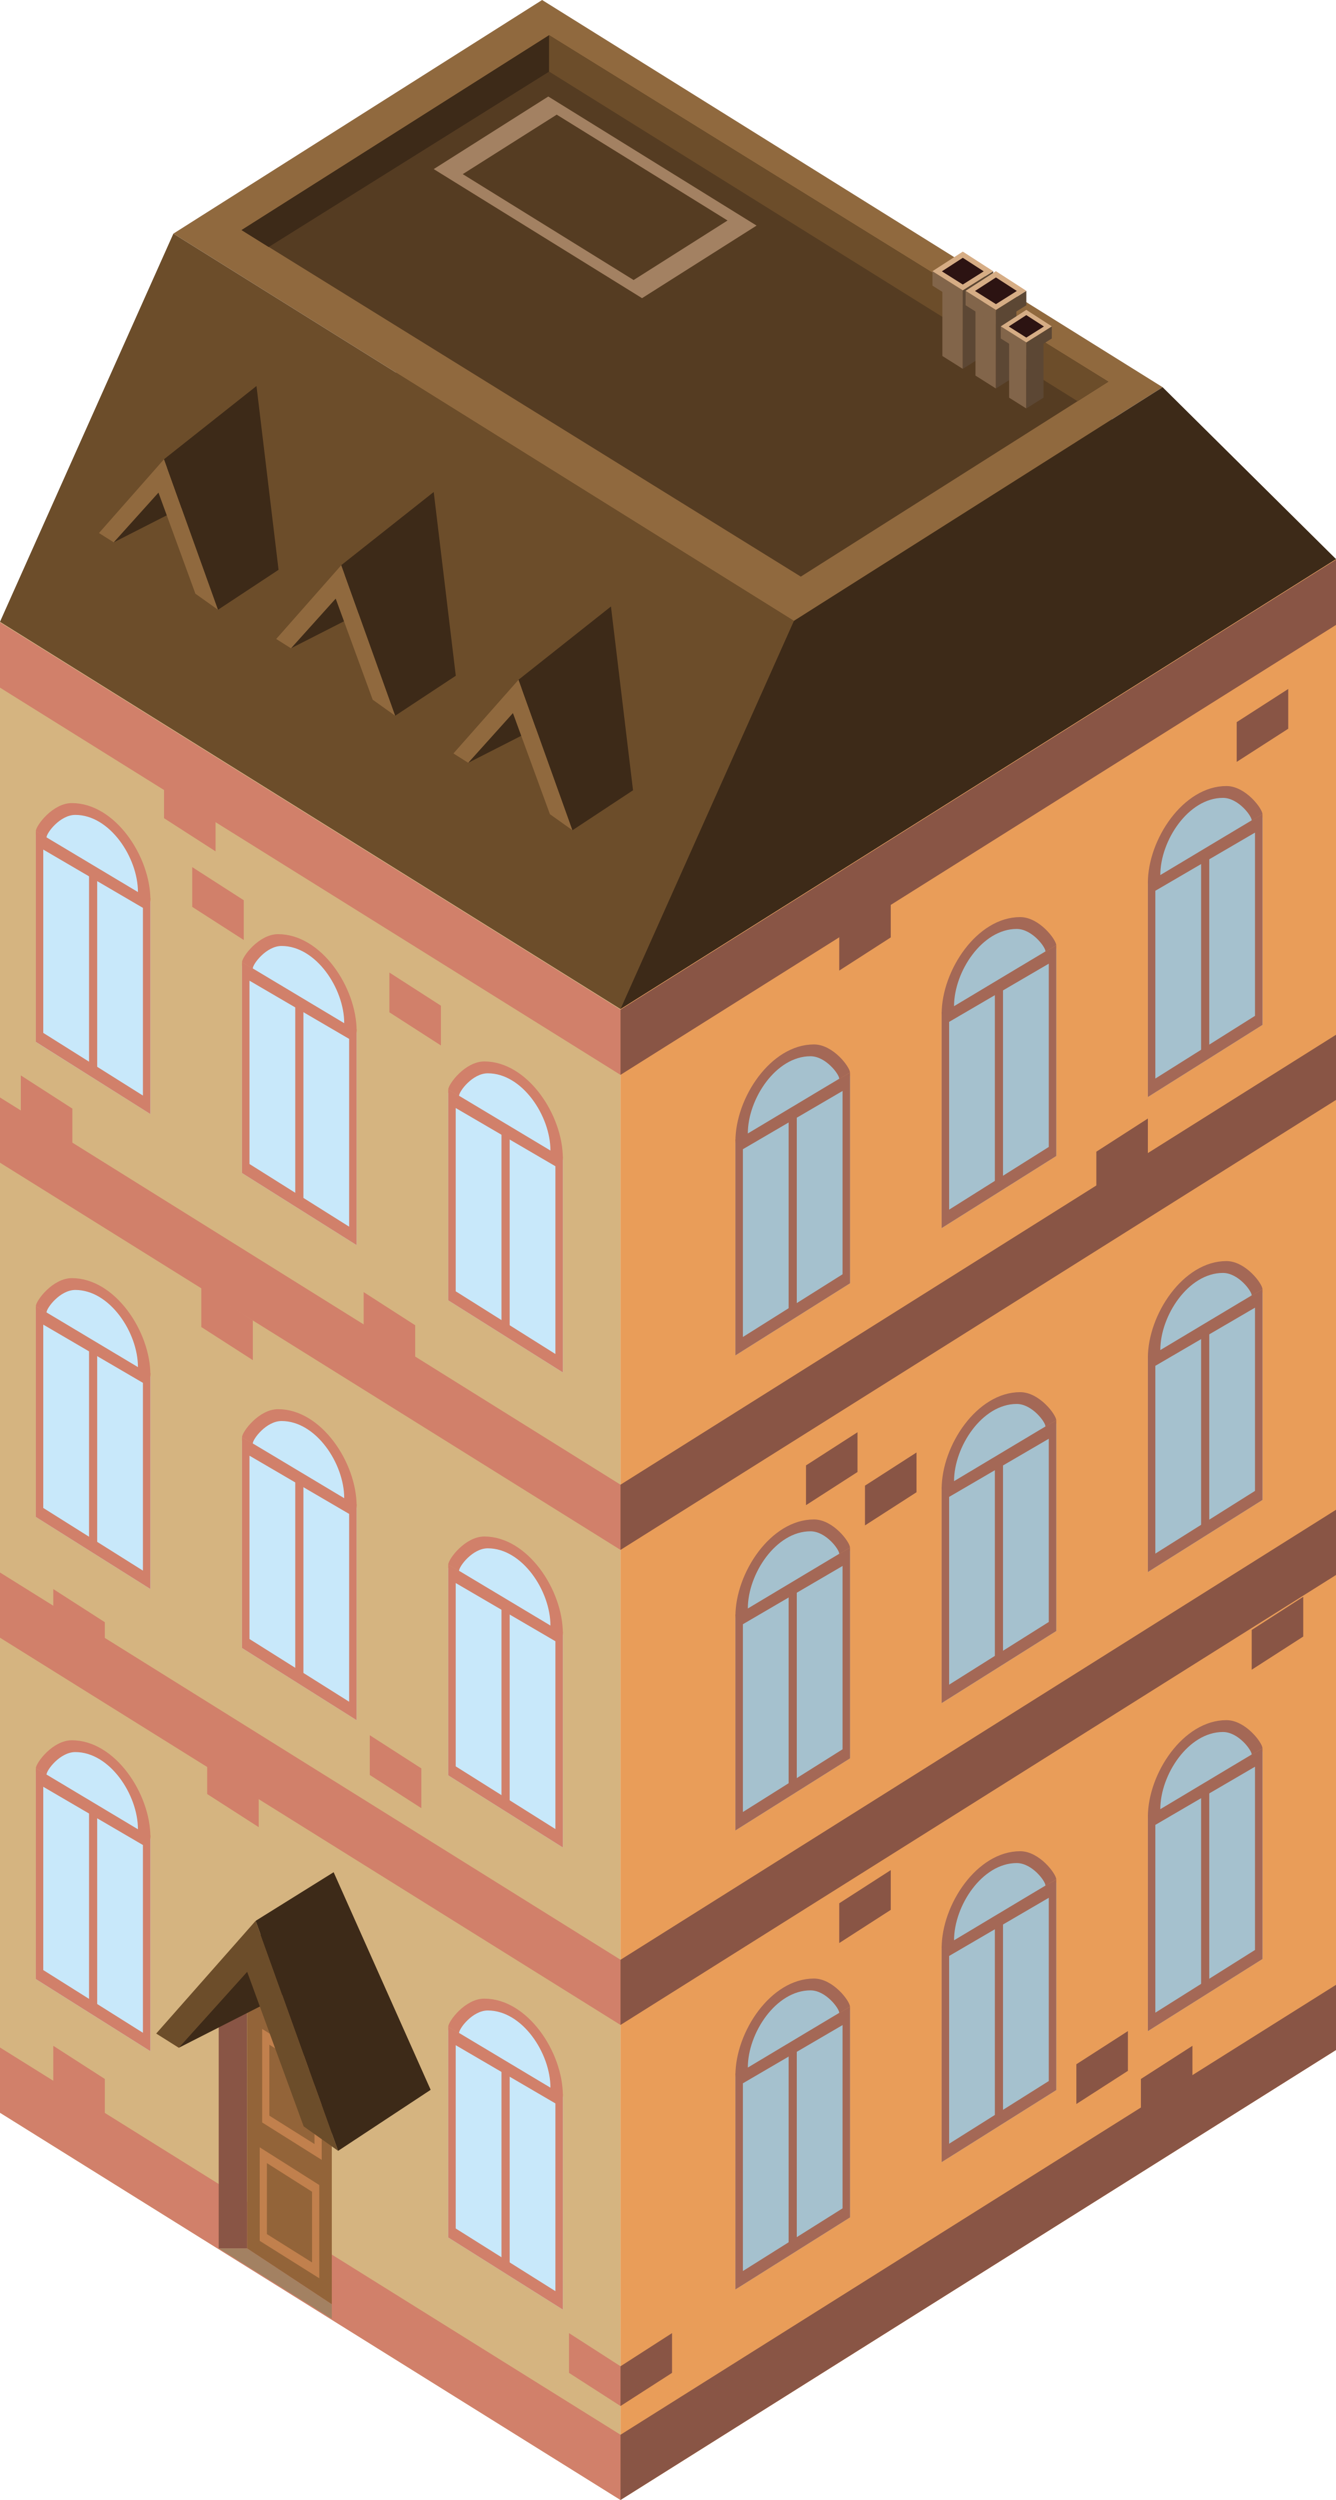 <svg xmlns="http://www.w3.org/2000/svg" viewBox="0 0 33.597 62.866"><path d="M15.605 25.375L0 15.636 17.993 4.322l15.604 9.738z" fill="#6c4d2a"/><path d="M0 53.128V15.635l15.605 9.738v37.493z" fill="#d5b480"/><path d="M33.597 14.059V51.55L15.605 62.866V25.373z" fill="#e99d59"/><path d="M19.965 15.613L4.36 5.875 13.633 0l15.604 9.737z" fill="#90693e"/><path d="M15.605 25.373l4.36-9.76L4.36 5.875 0 15.635z" fill="#6c4d2a"/><path d="M29.237 9.737l4.36 4.322-17.992 11.314 4.36-9.76z" fill="#3d2a18"/><path d="M20.138 14.5L6.074 5.785l7.735-4.9 14.063 8.713z" fill="#553c22"/><path d="M13.809.885v.916L6.756 6.212l-.682-.426z" fill="#3d2a18"/><path d="M13.809 1.8l13.29 8.289.772-.49L13.81.885z" fill="#6c4d2a"/><path d="M0 53.128v-1.64l15.604 9.738v1.64z" fill="#d1806a"/><path d="M33.597 51.551v-1.639L15.604 61.226v1.64z" fill="#895545"/><path d="M0 41.183v-1.64l15.604 9.738v1.64z" fill="#d1806a"/><path d="M33.597 39.606v-1.64L15.604 49.282v1.639z" fill="#895545"/><path d="M0 29.238v-1.64l15.604 9.737v1.64z" fill="#d1806a"/><path d="M33.597 27.66v-1.639L15.604 37.335v1.64z" fill="#895545"/><path d="M0 17.292v-1.64l15.604 9.738v1.64z" fill="#d1806a"/><path d="M33.597 15.715v-1.64L15.604 25.39v1.639z" fill="#895545"/><path d="M23.698 8.952v-1.8l.514.323v1.801z" fill="#82654a"/><path d="M24.726 7.151v1.801l-.514.324v-1.8z" fill="#5c4734"/><path d="M23.449 7.183V6.82l.763.48v.364z" fill="#82654a"/><path d="M24.976 6.82v.363l-.764.48V7.3z" fill="#5c4734"/><path d="M23.449 6.82l.763.48.764-.48-.764-.493z" fill="#d6ad85"/><path d="M23.686 6.823l.526.332.526-.332-.526-.34z" fill="#2c1312"/><path d="M24.531 9.445v-1.8l.514.323V9.77z" fill="#82654a"/><path d="M25.56 7.645v1.8l-.515.324V7.968z" fill="#5c4734"/><path d="M24.282 7.676v-.363l.763.48v.363z" fill="#82654a"/><path d="M25.81 7.313v.363l-.765.48v-.364z" fill="#5c4734"/><path d="M24.282 7.313l.763.48.764-.48-.764-.494z" fill="#d6ad85"/><path d="M24.519 7.317l.526.331.526-.331-.526-.34z" fill="#2c1312"/><path d="M25.377 10V8.486l.432.272v1.514z" fill="#82654a"/><path d="M26.241 8.486V10l-.432.272V8.758z" fill="#5c4734"/><path d="M25.167 8.512v-.305l.642.404v.305z" fill="#82654a"/><path d="M26.45 8.207v.305l-.64.404v-.305z" fill="#5c4734"/><path d="M25.167 8.207l.642.404.642-.404-.642-.415z" fill="#d6ad85"/><path d="M25.367 8.21l.442.279.443-.279-.443-.286z" fill="#2c1312"/><path d="M2.86 13.638l2.744-1.398-.576-1.103-1.043.806z" fill="#3d2a18"/><path d="M2.489 13.404l1.636-1.856 1.357 3.786-.568-.404-.929-2.542-1.125 1.25z" fill="#90693e"/><path d="M4.125 11.548L6.45 9.707l.555 4.622-1.522 1.004zm3.193 4.754l2.744-1.398-.576-1.103-1.043.807z" fill="#3d2a18"/><path d="M6.946 16.068l1.637-1.856L9.939 18l-.567-.405-.93-2.542-1.124 1.25z" fill="#90693e"/><path d="M8.582 14.212l2.325-1.84.555 4.621-1.523 1.005zm3.193 4.97l2.744-1.398-.576-1.103-1.043.807z" fill="#3d2a18"/><path d="M11.403 18.947l1.638-1.855 1.355 3.786-.567-.404-.93-2.542-1.124 1.25z" fill="#90693e"/><path d="M13.04 17.093l2.324-1.842.555 4.622-1.523 1.005z" fill="#3d2a18"/><path d="M18.296 5.545L14 2.883l-2.363 1.496 4.297 2.663zm-2.15 1.953l-5.239-3.246 2.881-1.825 5.238 3.246z" fill="#a38162"/><path d="M3.782 22.628L.901 20.902c0-.137.423-.707.906-.707 1.088 0 1.975 1.345 1.975 2.433" fill="#d1806a"/><path d="M.9 20.984v5.217l2.882 1.813v-5.347z" fill="#c8e8fa"/><path d="M1.088 21.364v4.61l2.506 1.576v-4.72zm2.694 1.221v5.43L.901 26.2v-5.299z" fill="#d1806a"/><path d="M2.444 26.86h-.205v-4.97h.205z" fill="#d1806a"/><path d="M3.47 22.433l-2.3-1.376c0-.11.339-.565.724-.565.868 0 1.575 1.074 1.575 1.941" fill="#c8e8fa"/><path d="M8.968 25.924l-2.882-1.726c0-.137.424-.707.907-.707 1.088 0 1.975 1.345 1.975 2.433" fill="#d1806a"/><path d="M6.086 24.28v5.218l2.882 1.813v-5.348z" fill="#c8e8fa"/><path d="M6.274 24.661v4.61l2.506 1.576v-4.722zm2.694 1.22v5.43l-2.882-1.813v-5.3z" fill="#d1806a"/><path d="M7.63 30.158h-.205v-4.97h.205z" fill="#d1806a"/><path d="M8.656 25.73l-2.299-1.377c0-.11.339-.565.724-.565.868 0 1.575 1.074 1.575 1.941" fill="#c8e8fa"/><path d="M14.154 29.127L11.272 27.4c0-.137.425-.708.907-.708 1.089 0 1.975 1.346 1.975 2.435" fill="#d1806a"/><path d="M11.272 27.482v5.217l2.882 1.813v-5.347z" fill="#c8e8fa"/><path d="M11.46 27.863v4.609l2.507 1.577v-4.722zm2.694 1.221v5.428l-2.882-1.813V27.4z" fill="#d1806a"/><path d="M12.817 33.36h-.206v-4.97h.206z" fill="#d1806a"/><path d="M13.842 28.932l-2.298-1.377c0-.11.338-.565.723-.565.868 0 1.575 1.074 1.575 1.942" fill="#c8e8fa"/><path d="M3.782 34.574L.901 32.848c0-.137.423-.707.906-.707 1.088 0 1.975 1.345 1.975 2.433" fill="#d1806a"/><path d="M.9 32.93v5.215l2.882 1.814v-5.347z" fill="#c8e8fa"/><path d="M1.088 33.31v4.61l2.506 1.576v-4.722zm2.694 1.221v5.428L.901 38.146v-5.298z" fill="#d1806a"/><path d="M2.444 38.806h-.205v-4.97h.205z" fill="#d1806a"/><path d="M3.47 34.379l-2.3-1.376c0-.11.339-.565.724-.565.868 0 1.575 1.073 1.575 1.94" fill="#c8e8fa"/><path d="M8.968 37.87l-2.882-1.726c0-.137.424-.708.907-.708 1.088 0 1.975 1.346 1.975 2.434" fill="#d1806a"/><path d="M6.086 36.226v5.216l2.882 1.814V37.91z" fill="#c8e8fa"/><path d="M6.274 36.606v4.61l2.506 1.577V38.07zm2.694 1.221v5.43l-2.882-1.815v-5.298z" fill="#d1806a"/><path d="M7.63 42.102h-.205v-4.97h.205z" fill="#d1806a"/><path d="M8.656 37.675l-2.299-1.377c0-.11.339-.564.724-.564.868 0 1.575 1.073 1.575 1.94" fill="#c8e8fa"/><path d="M14.154 41.072l-2.882-1.726c0-.138.425-.708.907-.708 1.089 0 1.975 1.345 1.975 2.434" fill="#d1806a"/><path d="M11.272 39.427v5.217l2.882 1.814V41.11z" fill="#c8e8fa"/><path d="M11.46 39.808v4.61l2.507 1.577v-4.723zm2.694 1.221v5.429l-2.882-1.814v-5.298z" fill="#d1806a"/><path d="M12.817 45.305h-.206v-4.97h.206z" fill="#d1806a"/><path d="M13.842 40.877L11.544 39.5c0-.11.338-.565.723-.565.868 0 1.575 1.074 1.575 1.942" fill="#c8e8fa"/><path d="M28.866 22.2l2.882-1.726c0-.137-.424-.708-.907-.708-1.088 0-1.975 1.346-1.975 2.434" fill="#a46856"/><path d="M31.748 20.556v5.216l-2.882 1.813v-5.347z" fill="#a5c1ce"/><path d="M29.054 22.4v4.722l2.506-1.577v-4.608zm2.694-1.926v5.298l-2.881 1.813v-5.428z" fill="#a46856"/><path d="M30.205 26.432h.205v-4.97h-.205z" fill="#a46856"/><path d="M29.179 22.005l2.298-1.377c0-.11-.338-.564-.723-.564-.868 0-1.575 1.073-1.575 1.94" fill="#a5c1ce"/><path d="M23.68 25.496l2.882-1.726c0-.137-.424-.708-.907-.708-1.088 0-1.975 1.346-1.975 2.434" fill="#a46856"/><path d="M26.562 23.852v5.217l-2.882 1.813v-5.347z" fill="#a5c1ce"/><path d="M23.868 25.697v4.722l2.506-1.577v-4.609zm2.694-1.926v5.298l-2.882 1.813v-5.429z" fill="#a46856"/><path d="M25.018 29.73h.205v-4.97h-.205z" fill="#a46856"/><path d="M23.992 25.302l2.299-1.378c0-.11-.338-.564-.724-.564-.868 0-1.575 1.073-1.575 1.942" fill="#a5c1ce"/><path d="M18.494 28.698l2.881-1.726c0-.138-.423-.708-.906-.708-1.088 0-1.975 1.346-1.975 2.434" fill="#a46856"/><path d="M21.375 27.053v5.217l-2.881 1.813v-5.346z" fill="#a5c1ce"/><path d="M18.682 28.899v4.722l2.506-1.577v-4.61zm2.694-1.927v5.298l-2.882 1.813v-5.427z" fill="#a46856"/><path d="M19.832 32.93h.205v-4.969h-.205z" fill="#a46856"/><path d="M18.806 28.503l2.299-1.377c0-.11-.339-.565-.724-.565-.868 0-1.575 1.073-1.575 1.942" fill="#a5c1ce"/><path d="M28.866 34.145l2.882-1.725c0-.137-.424-.708-.907-.708-1.088 0-1.975 1.346-1.975 2.433" fill="#a46856"/><path d="M31.748 32.502v5.216l-2.882 1.813v-5.347z" fill="#a5c1ce"/><path d="M29.054 34.346v4.722l2.506-1.577v-4.608zm2.694-1.926v5.298l-2.881 1.812v-5.427z" fill="#a46856"/><path d="M30.205 38.378h.205v-4.97h-.205z" fill="#a46856"/><path d="M29.179 33.95l2.298-1.376c0-.11-.338-.564-.723-.564-.868 0-1.575 1.073-1.575 1.94" fill="#a5c1ce"/><path d="M23.68 37.441l2.882-1.725c0-.138-.424-.708-.907-.708-1.088 0-1.975 1.345-1.975 2.433" fill="#a46856"/><path d="M26.562 35.797v5.217l-2.882 1.814V37.48z" fill="#a5c1ce"/><path d="M23.868 37.642v4.722l2.506-1.577V36.18zm2.694-1.926v5.298l-2.882 1.813V37.4z" fill="#a46856"/><path d="M25.018 41.674h.205v-4.97h-.205z" fill="#a46856"/><path d="M23.992 37.246l2.299-1.376c0-.11-.338-.565-.724-.565-.868 0-1.575 1.074-1.575 1.941" fill="#a5c1ce"/><path d="M18.494 40.643l2.881-1.726c0-.138-.423-.708-.906-.708-1.088 0-1.975 1.346-1.975 2.434" fill="#a46856"/><path d="M21.375 38.999v5.217l-2.881 1.813v-5.347z" fill="#a5c1ce"/><path d="M18.682 40.844v4.722l2.506-1.577v-4.61zm2.694-1.927v5.299l-2.882 1.813v-5.428z" fill="#a46856"/><path d="M19.832 44.877h.205v-4.971h-.205z" fill="#a46856"/><path d="M18.806 40.448l2.299-1.376c0-.11-.339-.565-.724-.565-.868 0-1.575 1.073-1.575 1.941" fill="#a5c1ce"/><path d="M28.866 45.69l2.882-1.726c0-.137-.424-.708-.907-.708-1.088 0-1.975 1.346-1.975 2.434" fill="#a46856"/><path d="M31.748 44.046v5.215l-2.882 1.814V45.73z" fill="#a5c1ce"/><path d="M29.054 45.89v4.722l2.506-1.577v-4.608zm2.694-1.926v5.298l-2.881 1.813v-5.427z" fill="#a46856"/><path d="M30.205 49.922h.205v-4.97h-.205z" fill="#a46856"/><path d="M29.179 45.495l2.298-1.376c0-.11-.338-.565-.723-.565-.868 0-1.575 1.073-1.575 1.941" fill="#a5c1ce"/><path d="M23.68 48.986l2.882-1.726c0-.137-.424-.708-.907-.708-1.088 0-1.975 1.346-1.975 2.434" fill="#a46856"/><path d="M26.562 47.342v5.216L23.68 54.37v-5.346z" fill="#a5c1ce"/><path d="M23.868 49.186v4.722l2.506-1.577v-4.608zm2.694-1.925v5.297L23.68 54.37v-5.427z" fill="#a46856"/><path d="M25.018 53.218h.205V48.25h-.205z" fill="#a46856"/><path d="M23.992 48.792l2.299-1.377c0-.11-.338-.565-.724-.565-.868 0-1.575 1.073-1.575 1.942" fill="#a5c1ce"/><path d="M18.494 52.187l2.881-1.725c0-.138-.423-.708-.906-.708-1.088 0-1.975 1.345-1.975 2.433" fill="#a46856"/><path d="M21.375 50.543v5.217l-2.881 1.812v-5.346z" fill="#a5c1ce"/><path d="M18.682 52.388v4.721l2.506-1.576v-4.609zm2.694-1.926v5.298l-2.882 1.812v-5.428z" fill="#a46856"/><path d="M19.832 56.42h.205v-4.97h-.205z" fill="#a46856"/><path d="M18.806 51.992l2.299-1.376c0-.11-.339-.565-.724-.565-.868 0-1.575 1.074-1.575 1.941" fill="#a5c1ce"/><path d="M3.782 46.196L.901 44.47c0-.138.423-.708.906-.708 1.088 0 1.975 1.345 1.975 2.434" fill="#d1806a"/><path d="M.9 44.551v5.216l2.882 1.814v-5.347z" fill="#c8e8fa"/><path d="M1.088 44.932v4.609l2.506 1.577v-4.722zm2.694 1.221v5.428L.901 49.767V44.47z" fill="#d1806a"/><path d="M2.444 50.428h-.205v-4.97h.205z" fill="#d1806a"/><path d="M3.47 46.001l-2.3-1.377c0-.11.339-.565.724-.565.868 0 1.575 1.074 1.575 1.942" fill="#c8e8fa"/><path d="M14.154 52.693l-2.882-1.726c0-.137.425-.708.907-.708 1.089 0 1.975 1.346 1.975 2.434" fill="#d1806a"/><path d="M11.272 51.049v5.216l2.882 1.814v-5.347z" fill="#c8e8fa"/><path d="M11.46 51.43v4.609l2.507 1.576v-4.721zm2.694 1.22v5.429l-2.882-1.814v-5.298z" fill="#d1806a"/><path d="M12.817 56.926h-.206v-4.97h.206z" fill="#d1806a"/><path d="M13.842 52.498l-2.298-1.376c0-.11.338-.565.723-.565.868 0 1.575 1.073 1.575 1.941" fill="#c8e8fa"/><path d="M6.216 56.539H5.5v-5.955h.715z" fill="#895545"/><path d="M6.216 56.539l2.128 1.405v.363l-2.843-1.768z" fill="#a38162"/><path d="M8.344 57.944v-8.409l-2.128 1.049v5.955z" fill="#936439"/><path d="M7.847 56.893v-1.778l-1.135-.72v1.785zm-1.316-.543v-2.352l1.498.948v2.345zm1.378-2.434v-1.779l-1.135-.72v1.785zm-1.316-.543V51.02l1.497.95v2.344z" fill="#c1804d"/><path d="M4.496 51.495L8.69 49.36l-.881-1.686-1.594 1.233z" fill="#3d2a18"/><path d="M3.928 51.137l2.501-2.835 2.074 5.785-.867-.616-1.42-3.886-1.72 1.91z" fill="#6c4d2a"/><path d="M6.43 48.302l1.96-1.222 2.44 5.472-2.327 1.535z" fill="#3d2a18"/><path d="M1.34 52.445v-1l1.296.834v1zm12.969 7.225v-1l1.296.834v1zM5.21 45.114v-1l1.296.833v1zM5.062 33.37v-1l1.296.834v.999zm4.237 11.265v-1l1.296.834v1zM1.34 40.96v-1l1.296.833v1zm7.805-7.468v-1l1.296.834v.999zm-5.02-12.917v-1l1.296.834v1zm5.667 4.881v-1l1.296.834v1zm-4.958-2.651v-1l1.296.833v1zm-4.31 5.239v-1.001l1.296.835v1z" fill="#d1806a"/><path d="M28.866 29.127v-1l-1.296.834v1zM22.4 23.573v-1l-1.295.834v1zm-.836 13.443v-1l-1.295.834v1zm1.484.509v-1l-1.296.834v1zM22.4 48.027v-1l-1.295.834v1zm7.587 4.418v-1l-1.296.834v1zm-1.623-.37v-1l-1.296.834v1zM16.9 59.67v-1l-1.296.834v1zm15.873-18.516v-1l-1.296.834v1zm-.377-22.829v-1l-1.296.834v1z" fill="#895545"/></svg>